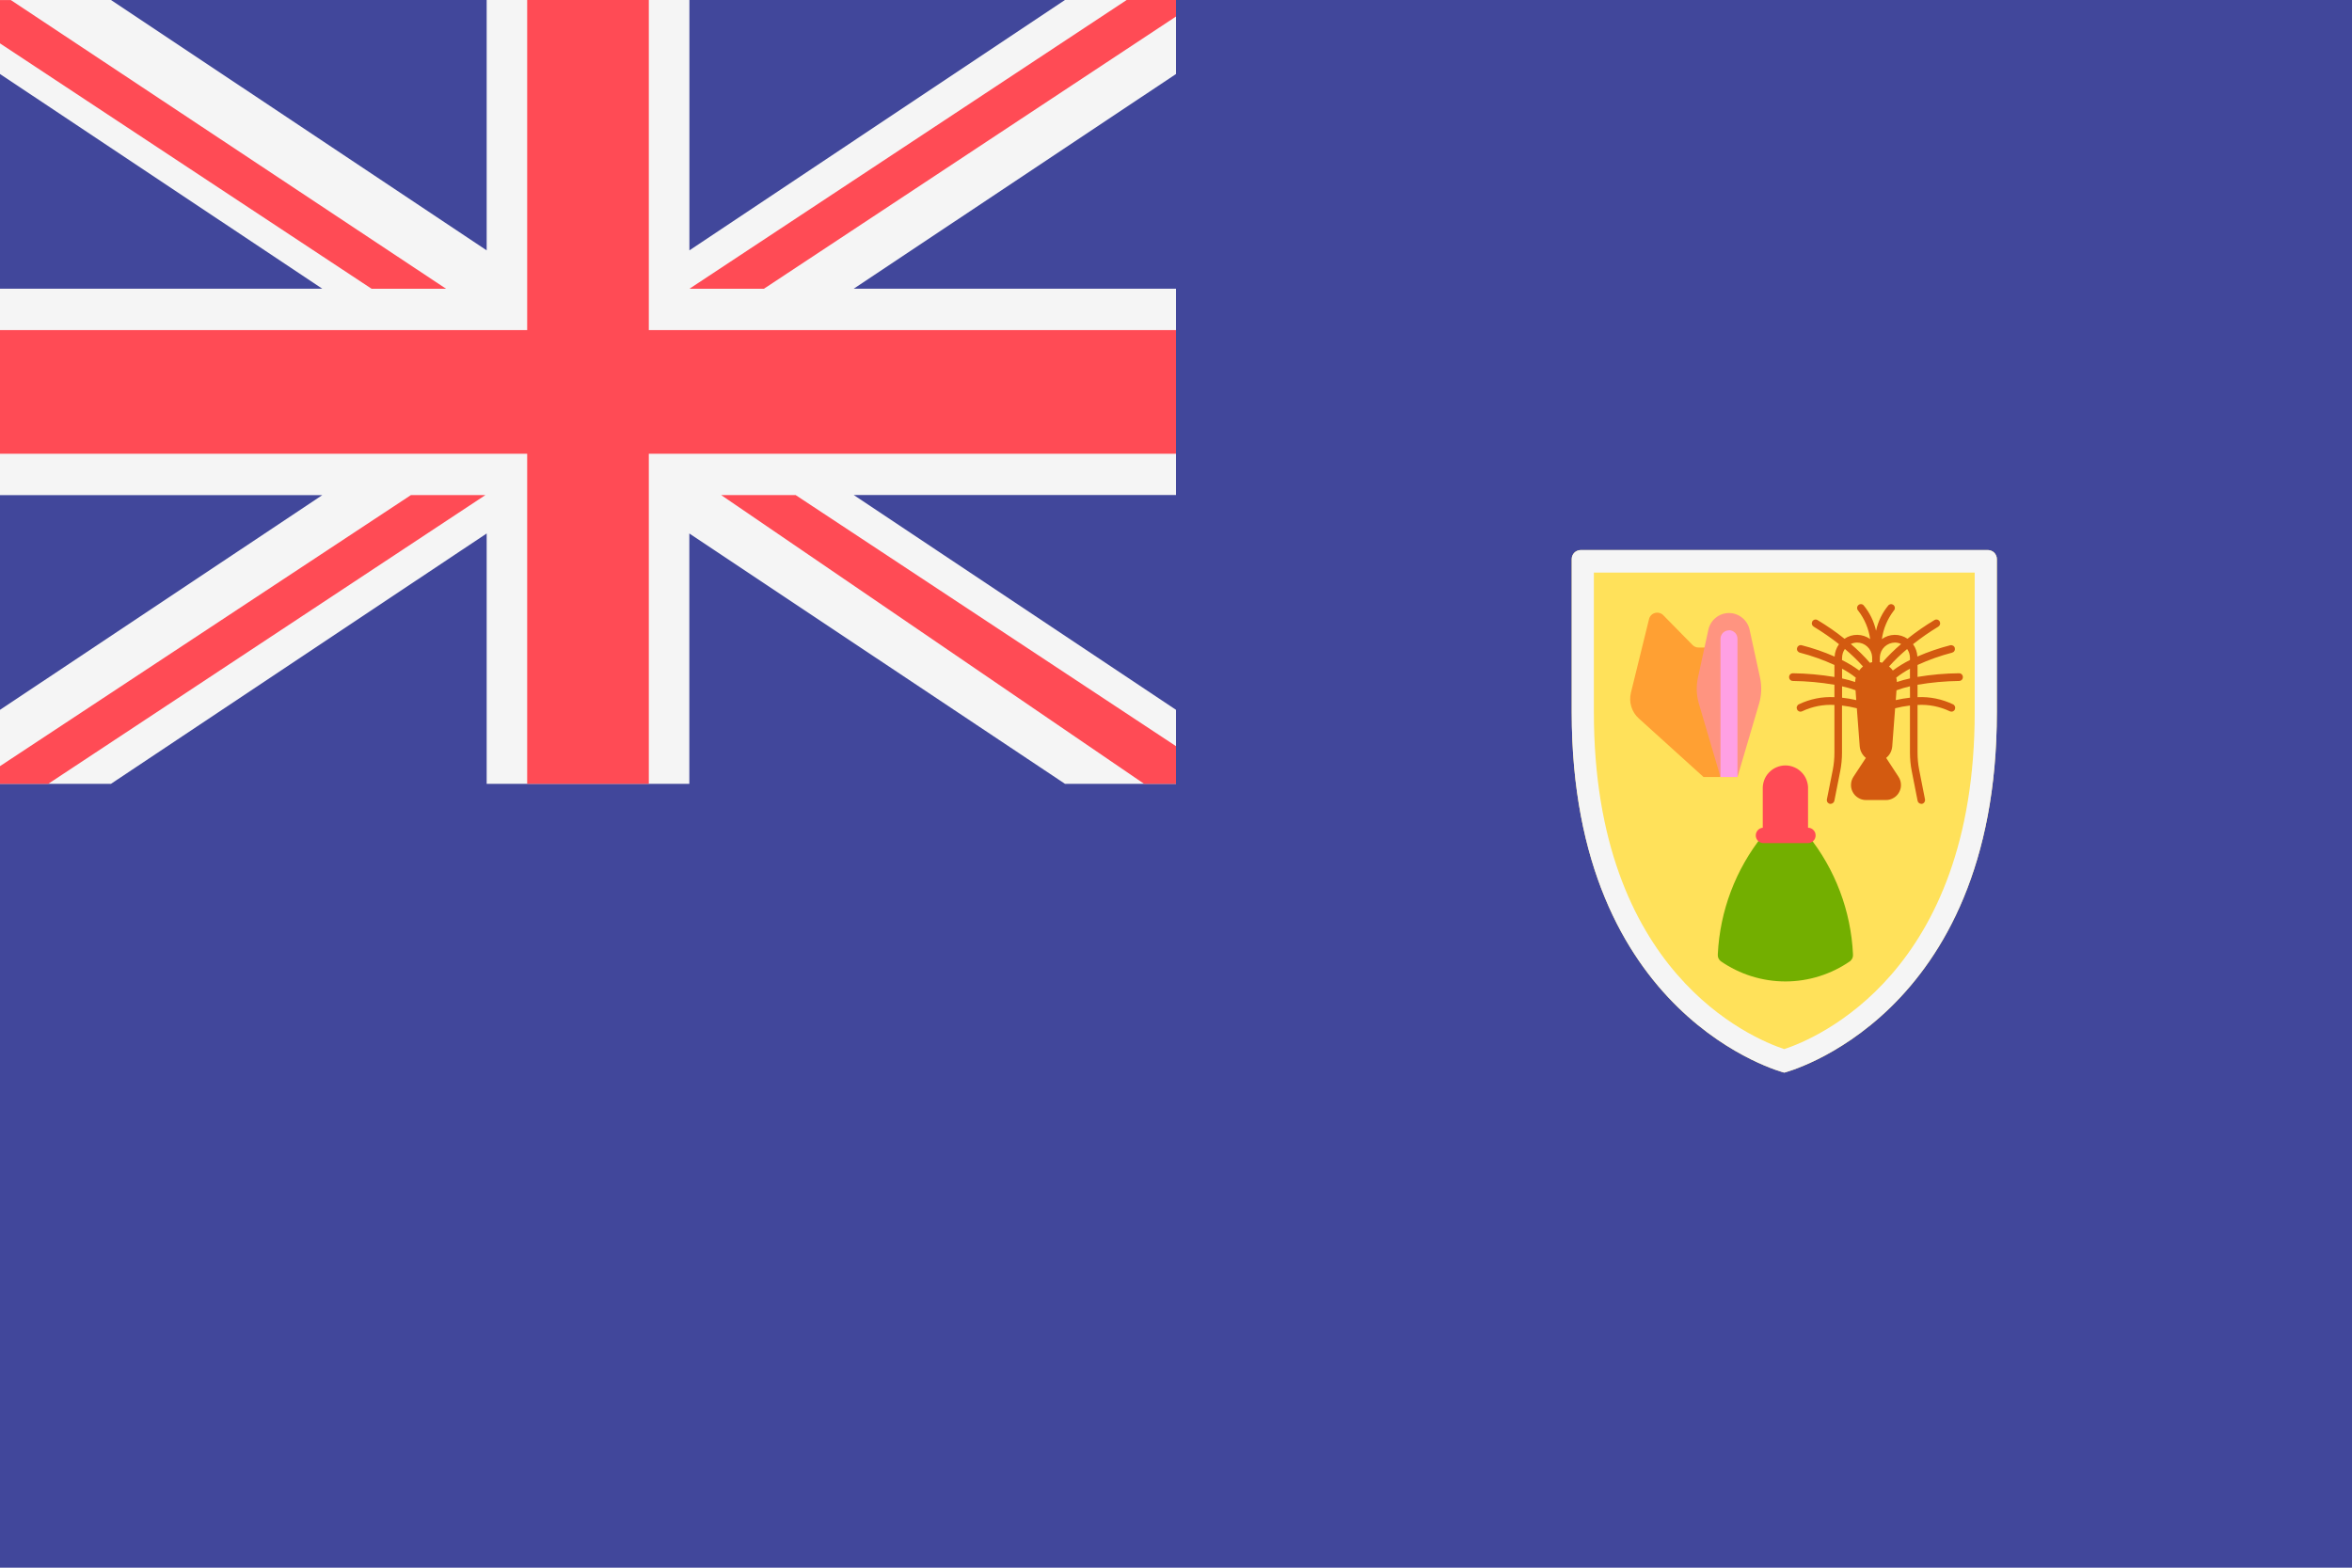 <svg viewBox="0 0 36 24" fill="none" xmlns="http://www.w3.org/2000/svg">
	<path d="M36 24H0V0H36" fill="#41479B" />
	<path
		d="M24.193 8.421C24.175 8.421 24.157 8.425 24.141 8.432C24.124 8.439 24.109 8.449 24.096 8.462C24.084 8.475 24.074 8.49 24.067 8.507C24.06 8.523 24.057 8.541 24.057 8.559V10.904C24.057 15.594 27.31 16.421 27.31 16.421C27.31 16.421 30.564 15.593 30.564 10.904V8.559C30.564 8.541 30.561 8.523 30.554 8.507C30.547 8.49 30.537 8.475 30.525 8.462C30.512 8.449 30.497 8.439 30.48 8.432C30.464 8.425 30.446 8.421 30.428 8.421H24.193Z"
		fill="#FFE15A"
	/>
	<path
		d="M27.674 12.79H26.981C26.566 13.309 26.325 13.945 26.293 14.609C26.291 14.629 26.294 14.649 26.301 14.667C26.309 14.685 26.321 14.701 26.336 14.714C26.627 14.916 26.973 15.025 27.328 15.025C27.682 15.025 28.028 14.916 28.319 14.714C28.334 14.701 28.346 14.685 28.354 14.667C28.361 14.649 28.364 14.629 28.362 14.609C28.331 13.945 28.09 13.308 27.674 12.789V12.79Z"
		fill="#73AF00"
	/>
	<path
		d="M27.79 12.79C27.79 12.821 27.778 12.851 27.756 12.872C27.734 12.894 27.705 12.907 27.674 12.907H26.981C26.952 12.904 26.924 12.891 26.905 12.869C26.885 12.847 26.874 12.819 26.874 12.79C26.874 12.76 26.885 12.732 26.905 12.71C26.924 12.688 26.952 12.675 26.981 12.672V12.084C26.979 12.037 26.986 11.99 27.002 11.946C27.018 11.901 27.043 11.861 27.076 11.827C27.108 11.793 27.147 11.765 27.19 11.747C27.234 11.728 27.28 11.718 27.328 11.718C27.375 11.718 27.421 11.728 27.465 11.747C27.508 11.765 27.547 11.793 27.579 11.827C27.612 11.861 27.637 11.901 27.653 11.946C27.669 11.99 27.677 12.037 27.674 12.084V12.672C27.689 12.672 27.705 12.675 27.719 12.681C27.733 12.687 27.746 12.696 27.756 12.707C27.767 12.718 27.776 12.731 27.782 12.745C27.787 12.759 27.79 12.775 27.79 12.79Z"
		fill="#FF4B55"
	/>
	<path
		d="M29.986 10.307C29.773 10.309 29.56 10.328 29.35 10.363V10.18C29.52 10.102 29.697 10.039 29.878 9.992C29.893 9.988 29.906 9.979 29.914 9.966C29.922 9.953 29.924 9.937 29.921 9.922C29.918 9.907 29.909 9.894 29.896 9.886C29.883 9.878 29.867 9.875 29.852 9.878C29.68 9.922 29.511 9.98 29.348 10.051C29.344 9.983 29.321 9.917 29.281 9.862C29.404 9.765 29.533 9.675 29.667 9.594C29.68 9.586 29.69 9.573 29.694 9.558C29.698 9.544 29.696 9.528 29.689 9.514C29.685 9.507 29.68 9.501 29.674 9.497C29.668 9.492 29.662 9.488 29.654 9.486C29.647 9.484 29.639 9.484 29.631 9.485C29.624 9.486 29.617 9.488 29.61 9.492C29.466 9.578 29.328 9.674 29.196 9.779C29.138 9.739 29.069 9.718 28.999 9.719C28.929 9.72 28.861 9.743 28.804 9.784C28.826 9.626 28.889 9.476 28.986 9.349C28.997 9.338 29.003 9.323 29.003 9.307C29.003 9.292 28.997 9.277 28.986 9.266C28.981 9.261 28.974 9.256 28.967 9.254C28.96 9.251 28.953 9.249 28.945 9.249C28.938 9.249 28.93 9.251 28.924 9.254C28.917 9.256 28.91 9.261 28.905 9.266C28.811 9.379 28.746 9.513 28.715 9.656C28.683 9.513 28.618 9.379 28.524 9.266C28.519 9.261 28.512 9.256 28.505 9.253C28.498 9.25 28.491 9.249 28.483 9.249C28.475 9.249 28.468 9.25 28.461 9.253C28.454 9.256 28.447 9.261 28.442 9.266C28.431 9.277 28.425 9.292 28.425 9.307C28.425 9.323 28.431 9.338 28.442 9.349C28.54 9.476 28.603 9.626 28.625 9.784C28.568 9.743 28.5 9.72 28.429 9.719C28.359 9.718 28.29 9.739 28.232 9.779C28.101 9.674 27.962 9.578 27.818 9.492C27.811 9.488 27.804 9.486 27.797 9.485C27.789 9.484 27.781 9.484 27.774 9.486C27.767 9.488 27.76 9.492 27.754 9.497C27.748 9.501 27.743 9.507 27.739 9.514C27.732 9.528 27.73 9.544 27.734 9.558C27.738 9.573 27.748 9.586 27.761 9.594C27.895 9.675 28.025 9.765 28.148 9.862C28.108 9.918 28.084 9.984 28.081 10.052C27.918 9.98 27.749 9.922 27.576 9.878C27.569 9.876 27.561 9.876 27.553 9.877C27.546 9.878 27.539 9.881 27.532 9.885C27.526 9.889 27.52 9.894 27.515 9.9C27.511 9.907 27.508 9.914 27.506 9.921C27.504 9.929 27.504 9.936 27.505 9.944C27.506 9.952 27.509 9.959 27.513 9.966C27.517 9.972 27.523 9.978 27.529 9.982C27.535 9.987 27.542 9.99 27.55 9.992C27.731 10.039 27.908 10.102 28.078 10.18V10.364C27.868 10.329 27.656 10.31 27.443 10.307C27.427 10.307 27.412 10.313 27.401 10.324C27.39 10.335 27.384 10.35 27.384 10.366C27.384 10.382 27.39 10.397 27.401 10.408C27.412 10.419 27.427 10.425 27.443 10.425C27.656 10.428 27.868 10.447 28.078 10.483V10.673C27.89 10.663 27.702 10.701 27.532 10.783C27.518 10.79 27.508 10.803 27.503 10.818C27.498 10.833 27.5 10.849 27.507 10.863C27.512 10.873 27.519 10.88 27.528 10.886C27.537 10.892 27.547 10.895 27.558 10.895C27.567 10.895 27.576 10.893 27.584 10.889C27.738 10.816 27.908 10.782 28.078 10.792V11.52C28.078 11.609 28.07 11.698 28.053 11.785L27.963 12.236C27.961 12.244 27.961 12.252 27.963 12.259C27.964 12.267 27.967 12.274 27.971 12.281C27.976 12.287 27.981 12.293 27.988 12.297C27.994 12.301 28.001 12.305 28.009 12.306H28.021C28.034 12.306 28.047 12.301 28.057 12.292C28.067 12.284 28.075 12.272 28.077 12.259L28.166 11.809C28.185 11.713 28.194 11.616 28.194 11.519V10.801C28.27 10.81 28.346 10.824 28.421 10.843L28.465 11.425C28.468 11.46 28.477 11.493 28.494 11.524C28.51 11.554 28.532 11.581 28.559 11.603L28.371 11.889C28.348 11.924 28.334 11.964 28.332 12.005C28.329 12.047 28.338 12.088 28.358 12.125C28.377 12.162 28.406 12.193 28.442 12.214C28.477 12.236 28.518 12.248 28.56 12.248H28.868C28.91 12.248 28.951 12.236 28.986 12.214C29.022 12.193 29.051 12.162 29.07 12.125C29.09 12.088 29.099 12.047 29.096 12.005C29.094 11.964 29.08 11.924 29.057 11.889L28.87 11.603C28.897 11.581 28.919 11.554 28.935 11.524C28.951 11.493 28.96 11.459 28.963 11.425L29.007 10.843C29.082 10.824 29.157 10.81 29.234 10.801V11.52C29.234 11.617 29.243 11.713 29.262 11.808L29.351 12.259C29.354 12.272 29.36 12.284 29.371 12.292C29.381 12.301 29.394 12.306 29.407 12.306H29.419C29.434 12.303 29.448 12.293 29.456 12.28C29.464 12.267 29.467 12.251 29.464 12.236L29.375 11.785C29.358 11.698 29.35 11.609 29.35 11.52V10.792C29.52 10.782 29.69 10.816 29.844 10.889C29.851 10.892 29.858 10.894 29.866 10.895C29.873 10.895 29.881 10.894 29.888 10.892C29.895 10.889 29.902 10.885 29.908 10.88C29.913 10.875 29.918 10.869 29.921 10.862C29.927 10.848 29.928 10.832 29.924 10.818C29.919 10.804 29.909 10.791 29.896 10.784C29.726 10.702 29.538 10.664 29.35 10.673V10.483C29.56 10.447 29.772 10.428 29.985 10.425C30.001 10.425 30.016 10.419 30.027 10.408C30.038 10.397 30.044 10.382 30.044 10.366C30.044 10.35 30.038 10.335 30.027 10.324C30.016 10.313 30.002 10.307 29.986 10.307ZM29.234 10.386C29.166 10.401 29.1 10.419 29.034 10.441C29.033 10.418 29.03 10.396 29.024 10.374C29.09 10.322 29.16 10.277 29.234 10.237V10.386ZM29.234 10.072V10.104C29.142 10.15 29.054 10.204 28.972 10.265C28.956 10.242 28.936 10.221 28.914 10.203C29 10.107 29.092 10.018 29.191 9.936C29.219 9.976 29.234 10.023 29.234 10.072ZM29.004 9.837C29.037 9.837 29.069 9.845 29.099 9.859C28.995 9.947 28.898 10.043 28.808 10.146C28.796 10.142 28.784 10.139 28.772 10.136V10.131C28.772 10.104 28.772 10.078 28.774 10.053C28.778 9.995 28.804 9.94 28.847 9.9C28.89 9.86 28.946 9.838 29.004 9.837ZM28.425 9.837C28.483 9.837 28.54 9.86 28.582 9.9C28.625 9.94 28.651 9.995 28.655 10.053L28.656 10.131V10.137C28.644 10.14 28.633 10.143 28.621 10.147C28.531 10.044 28.433 9.947 28.329 9.859C28.359 9.845 28.392 9.837 28.425 9.837ZM28.195 10.072C28.195 10.023 28.21 9.975 28.238 9.935C28.337 10.018 28.429 10.107 28.515 10.203C28.493 10.221 28.474 10.242 28.457 10.265C28.374 10.204 28.286 10.15 28.194 10.105L28.195 10.072ZM28.195 10.237C28.269 10.277 28.339 10.322 28.405 10.374C28.399 10.396 28.396 10.418 28.395 10.441C28.329 10.419 28.263 10.401 28.195 10.386V10.237ZM28.195 10.681V10.507C28.265 10.522 28.334 10.542 28.401 10.567L28.412 10.718C28.34 10.701 28.268 10.689 28.195 10.681ZM29.235 10.681C29.162 10.689 29.089 10.701 29.017 10.718L29.028 10.568C29.095 10.543 29.164 10.523 29.234 10.507L29.235 10.681Z"
		fill="#D35A10"
	/>
	<path
		d="M26.334 11.895H26.074L25.083 10.998C25.029 10.95 24.99 10.887 24.969 10.818C24.948 10.749 24.946 10.675 24.963 10.605L25.24 9.479C25.245 9.456 25.256 9.436 25.272 9.419C25.288 9.402 25.309 9.39 25.331 9.384C25.353 9.378 25.377 9.378 25.399 9.384C25.422 9.39 25.442 9.401 25.458 9.418L25.907 9.875C25.919 9.887 25.933 9.897 25.949 9.903C25.965 9.91 25.982 9.913 25.999 9.913H26.334V11.895Z"
		fill="#FFA033"
	/>
	<path
		d="M26.148 9.643L25.989 10.373C25.96 10.505 25.965 10.642 26.003 10.772L26.334 11.895H26.594L26.925 10.772C26.963 10.642 26.968 10.504 26.939 10.372L26.78 9.642C26.765 9.57 26.725 9.505 26.667 9.458C26.61 9.411 26.538 9.385 26.464 9.385C26.39 9.385 26.318 9.411 26.26 9.458C26.203 9.505 26.163 9.57 26.148 9.643Z"
		fill="#FF9480"
	/>
	<path
		d="M26.464 9.65C26.447 9.65 26.43 9.653 26.414 9.66C26.398 9.667 26.384 9.676 26.372 9.688C26.36 9.701 26.35 9.715 26.344 9.731C26.337 9.747 26.334 9.764 26.334 9.781V11.895H26.594V9.78C26.594 9.763 26.591 9.746 26.585 9.73C26.578 9.714 26.569 9.699 26.557 9.687C26.544 9.675 26.53 9.665 26.514 9.658C26.498 9.651 26.481 9.648 26.464 9.648V9.65Z"
		fill="#FFA0E4"
	/>
	<path
		d="M30.428 8.421H24.192C24.156 8.422 24.122 8.436 24.096 8.462C24.071 8.488 24.057 8.523 24.057 8.559V10.904C24.057 15.594 27.31 16.421 27.31 16.421C27.31 16.421 30.564 15.593 30.564 10.904V8.559C30.564 8.541 30.561 8.523 30.554 8.507C30.547 8.49 30.537 8.475 30.525 8.462C30.512 8.449 30.497 8.439 30.48 8.432C30.464 8.425 30.446 8.421 30.428 8.421ZM30.225 10.904C30.225 14.892 27.802 15.899 27.31 16.061C26.816 15.897 24.396 14.891 24.396 10.904V8.766H30.225V10.904ZM16.3 0H18V1.133L13.067 4.42H18V7.578H13.067L18 10.867V12H16.301L10.551 8.167V12H7.449V8.167L1.698 12H0V10.867L4.933 7.58H0V4.42H4.933L0 1.133V0H1.699L7.449 3.833V0H10.552V3.833L16.3 0Z"
		fill="#F5F5F5"
	/>
	<path
		d="M18 6.947H9.931V12H8.069V6.947H0V5.053H8.069V0H9.931V5.053H18V6.947ZM6.828 4.421L0.166 0.001H0V0.664L5.688 4.421H6.828ZM18 0.253V0H17.245L10.552 4.421H11.692L18 0.253ZM0 11.729V12H0.738L7.43 7.579H6.29L0 11.729ZM18 11.423L12.178 7.579H11.038L17.512 12H18V11.423Z"
		fill="#FF4B55"
	/>
</svg>
